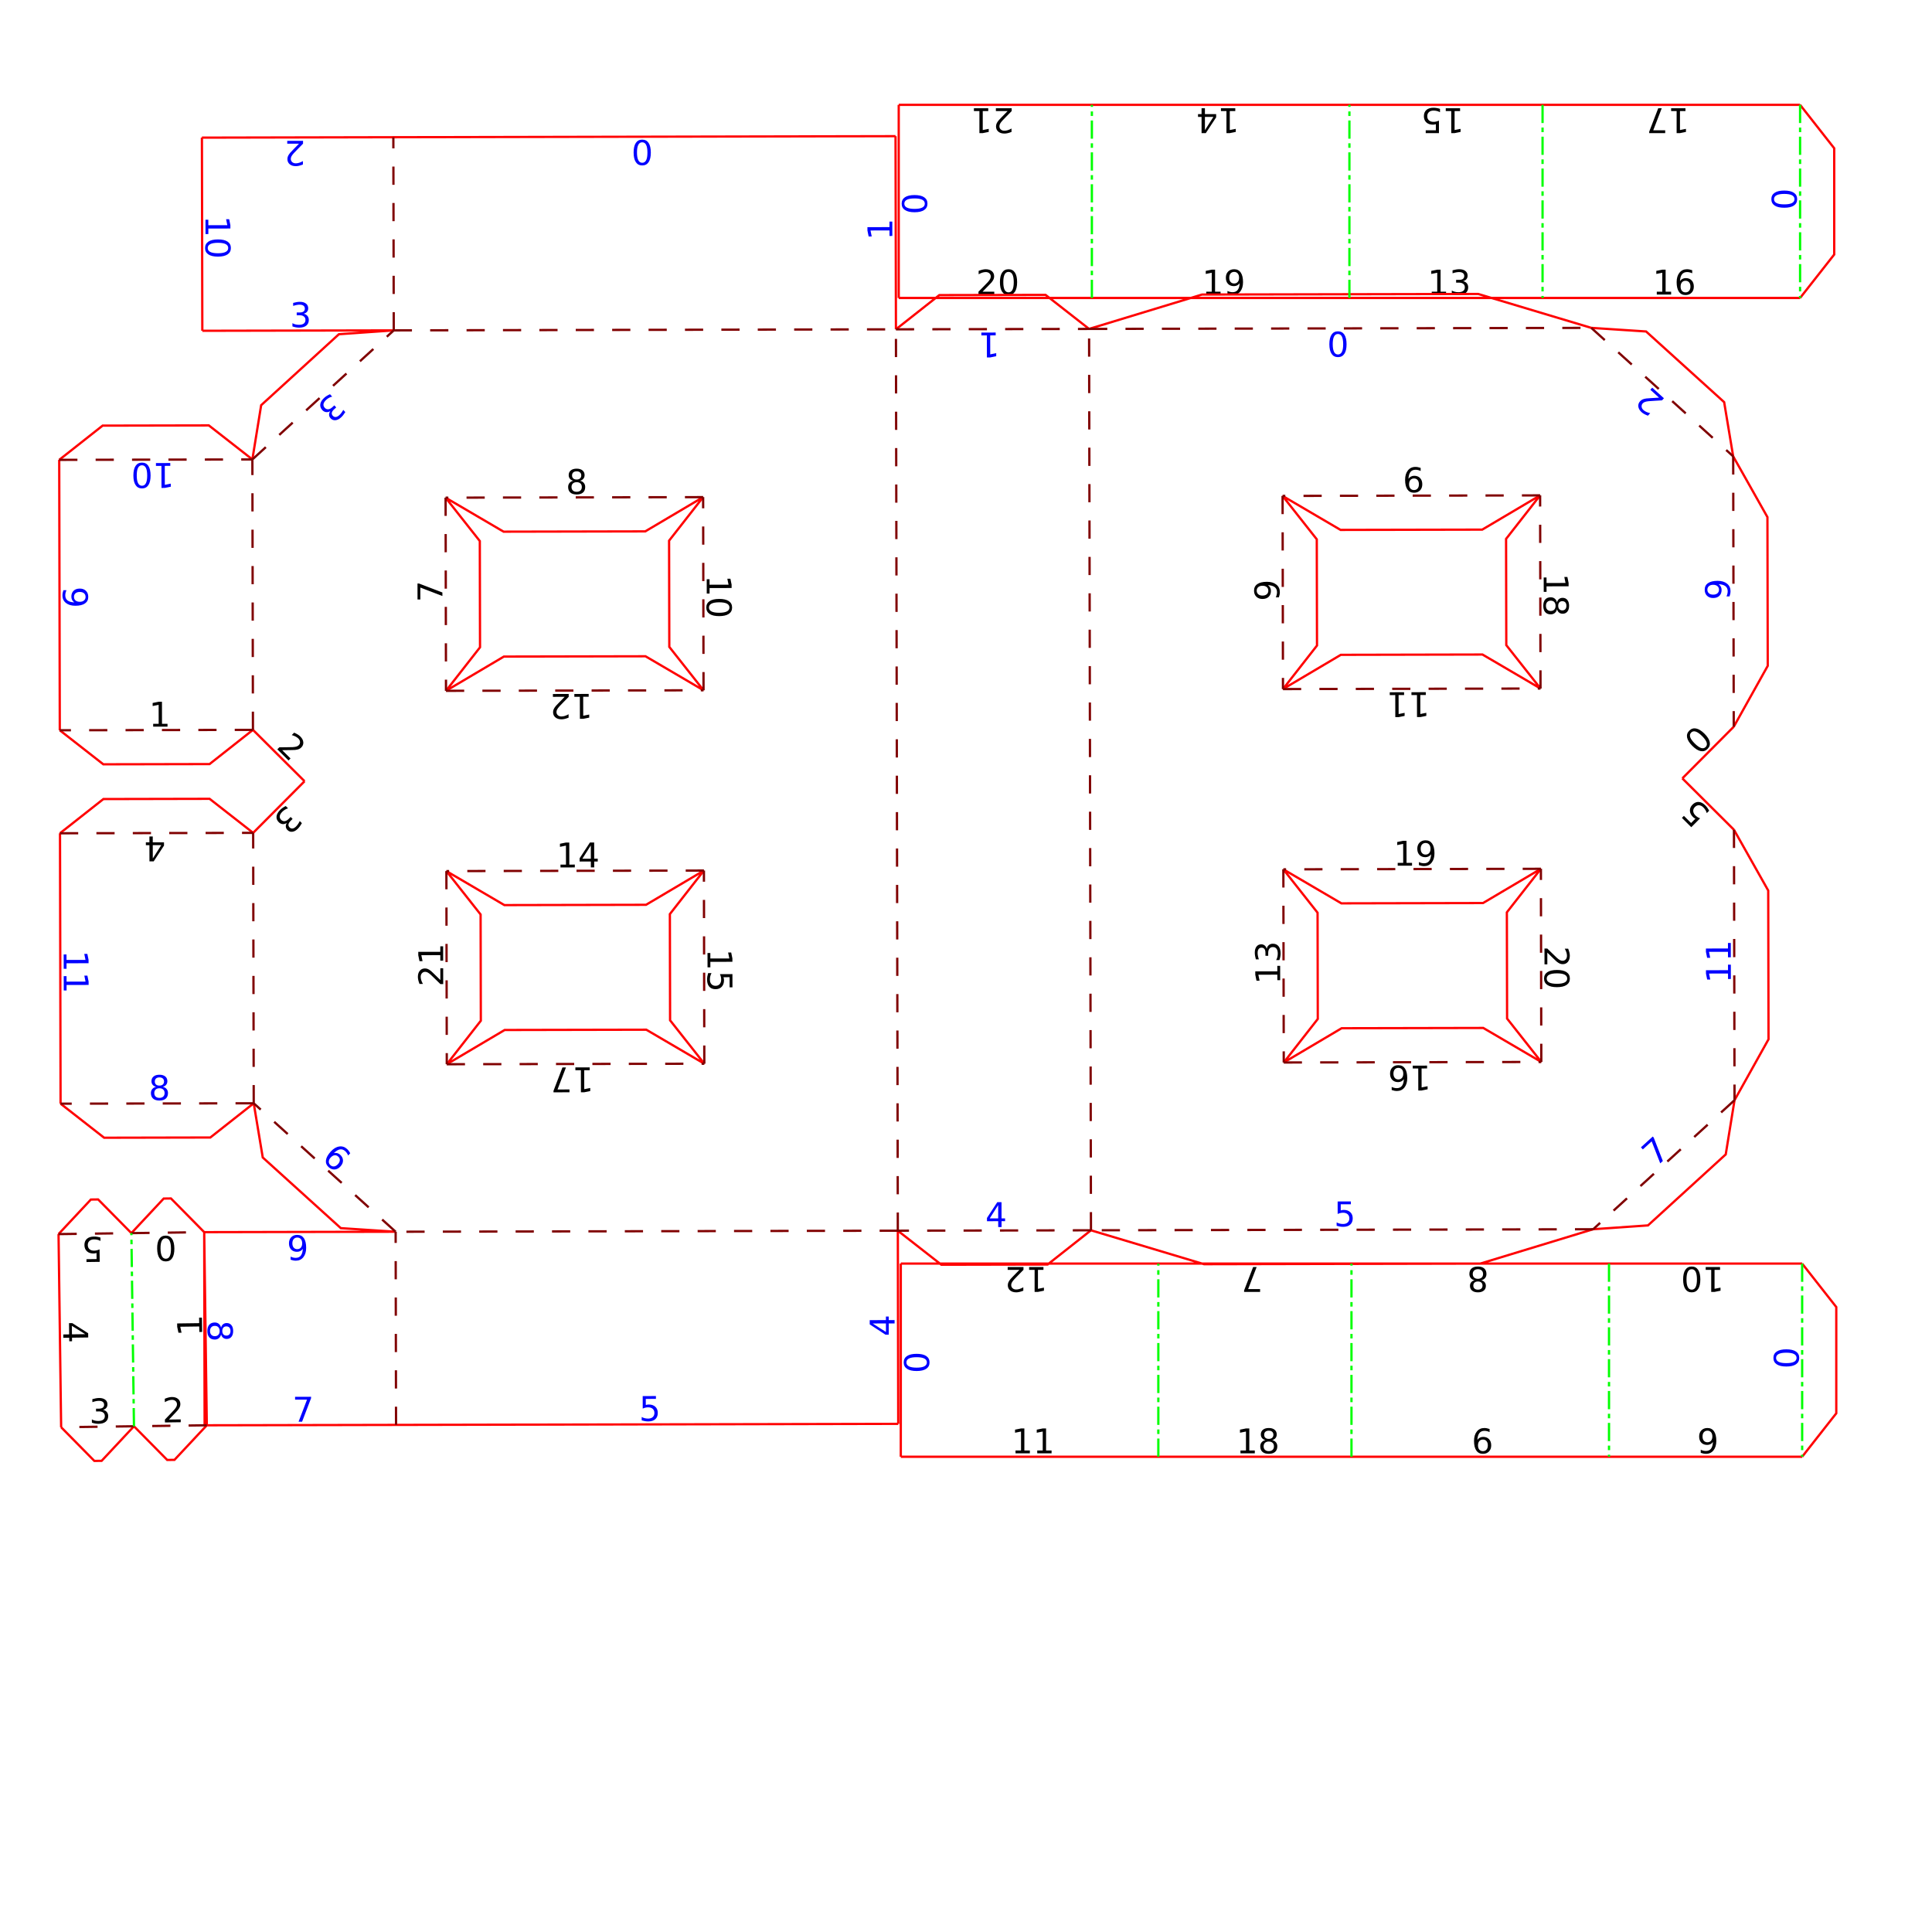 <?xml version="1.0" encoding="UTF-8" standalone="no"?>
<!-- Created with Inkscape (http://www.inkscape.org/) -->

<svg
   version="1.1"
   id="svg25"
   width="1132"
   height="1132"
   viewBox="0 0 1132 1132"
   sodipodi:docname="B.svg"
   inkscape:version="1.2.2 (732a01da63, 2022-12-09, custom)"
   xmlns:inkscape="http://www.inkscape.org/namespaces/inkscape"
   xmlns:sodipodi="http://sodipodi.sourceforge.net/DTD/sodipodi-0.dtd"
   xmlns="http://www.w3.org/2000/svg"
   xmlns:svg="http://www.w3.org/2000/svg">
  <defs
     id="defs29" />
  <sodipodi:namedview
     id="namedview27"
     pagecolor="#ffffff"
     bordercolor="#666666"
     borderopacity="1.0"
     inkscape:showpageshadow="2"
     inkscape:pageopacity="0.0"
     inkscape:pagecheckerboard="0"
     inkscape:deskcolor="#d1d1d1"
     showgrid="false"
     inkscape:zoom="0.65989399"
     inkscape:cx="665.25837"
     inkscape:cy="459.92236"
     inkscape:window-width="1920"
     inkscape:window-height="1009"
     inkscape:window-x="0"
     inkscape:window-y="0"
     inkscape:window-maximized="1"
     inkscape:current-layer="g33">
    <inkscape:page
       x="0"
       y="0"
       id="page31"
       width="1132"
       height="1132" />
  </sodipodi:namedview>
  <g
     id="g33"
     inkscape:groupmode="layer"
     inkscape:label="Page 1"
     transform="matrix(1.333,0,0,1.333,0,2.83e-5)">
    <path
       id="path6642"
       style="font-size:15px;font-family:'DejaVu Sans';-inkscape-font-specification:DejaVuSans;fill:#0000ff"
       d="m 406.497,89.515 q 0,-1.143 -1.128,-1.721 -1.121,-0.571 -3.376,-0.571 -2.249,0 -3.376,0.571 -1.121,0.579 -1.121,1.721 0,1.15 1.121,1.721 1.128,0.579 3.376,0.579 2.256,0 3.376,-0.579 1.128,-0.571 1.128,-1.721 z m 1.172,0 q 0,1.838 -1.458,2.805 -1.45,0.974 -4.219,0.974 -2.761,0 -4.219,-0.974 -1.45,-0.967 -1.45,-2.805 0,-1.838 1.45,-2.812 1.458,-0.967 4.219,-0.967 2.769,0 4.219,0.967 1.458,0.974 1.458,2.812 z m 372.102,-1.978 q 0,1.143 1.128,1.721 1.121,0.571 3.376,0.571 2.249,0 3.376,-0.571 1.121,-0.579 1.121,-1.721 0,-1.15 -1.121,-1.721 -1.128,-0.579 -3.376,-0.579 -2.256,0 -3.376,0.579 -1.128,0.571 -1.128,1.721 z m -1.172,0 q 0,-1.838 1.458,-2.805 1.45,-0.974 4.219,-0.974 2.761,0 4.219,0.974 1.45,0.967 1.45,2.805 0,1.838 -1.45,2.812 -1.458,0.967 -4.219,0.967 -2.769,0 -4.219,-0.967 -1.458,-0.974 -1.458,-2.812 z M 407.405,598.853 q 0,-1.143 -1.128,-1.721 -1.121,-0.571 -3.376,-0.571 -2.249,0 -3.376,0.571 -1.121,0.579 -1.121,1.721 0,1.15 1.121,1.721 1.128,0.579 3.376,0.579 2.256,0 3.376,-0.579 1.128,-0.571 1.128,-1.721 z m 1.172,0 q 0,1.838 -1.458,2.805 -1.45,0.974 -4.219,0.974 -2.761,0 -4.219,-0.974 -1.45,-0.967 -1.45,-2.805 0,-1.838 1.45,-2.812 1.458,-0.967 4.219,-0.967 2.769,0 4.219,0.967 1.458,0.974 1.458,2.812 z m 372.101,-1.978 q 0,1.143 1.128,1.721 1.121,0.571 3.376,0.571 2.249,0 3.376,-0.571 1.121,-0.579 1.121,-1.721 0,-1.15 -1.121,-1.721 -1.128,-0.579 -3.376,-0.579 -2.256,0 -3.376,0.579 -1.128,0.571 -1.128,1.721 z m -1.172,0 q 0,-1.838 1.458,-2.805 1.45,-0.974 4.219,-0.974 2.761,0 4.219,0.974 1.45,0.967 1.45,2.805 0,1.838 -1.45,2.812 -1.458,0.967 -4.219,0.967 -2.769,0 -4.219,-0.967 -1.458,-0.974 -1.458,-2.812 z M 29.252,429.065 l 0.005,2.417 8.342,-0.018 -0.533,-2.628 1.348,-0.003 0.533,2.614 0.003,1.479 -9.69,0.02 0.005,2.417 -1.245,0.003 -0.013,-6.299 z m -0.02,-9.54 0.005,2.417 8.342,-0.018 -0.533,-2.628 1.348,-0.003 0.533,2.614 0.003,1.479 -9.69,0.02 0.005,2.417 -1.245,0.003 -0.013,-6.299 z m 730.307,1.261 -0.005,-2.417 -8.342,0.018 0.533,2.628 -1.348,0.003 -0.533,-2.614 -0.003,-1.479 9.69,-0.02 -0.005,-2.417 1.245,-0.003 0.013,6.299 z m 0.02,9.54 -0.005,-2.417 -8.342,0.018 0.533,2.628 -1.348,0.003 -0.533,-2.614 -0.003,-1.479 9.69,-0.02 -0.005,-2.417 1.245,-0.003 0.013,6.299 z M 62.417,213.512 q 1.143,-0.002 1.719,-1.132 0.569,-1.122 0.564,-3.378 -0.005,-2.249 -0.578,-3.375 -0.581,-1.119 -1.724,-1.117 -1.15,0.002 -1.719,1.124 -0.576,1.129 -0.572,3.378 0.005,2.256 0.586,3.375 0.574,1.127 1.724,1.124 z m 0.003,1.172 q -1.838,0.004 -2.808,-1.452 -0.977,-1.448 -0.983,-4.217 -0.006,-2.761 0.965,-4.221 0.964,-1.452 2.802,-1.456 1.838,-0.004 2.816,1.444 0.97,1.455 0.976,4.217 0.006,2.769 -0.958,4.221 -0.971,1.46 -2.809,1.463 z m 12.427,-9.914 -2.417,0.005 0.017,8.342 2.628,-0.533 0.003,1.348 -2.614,0.533 -1.479,0.003 -0.02,-9.69 -2.417,0.005 -0.003,-1.245 6.299,-0.013 z m 25.466,-95.761 q -0.002,-1.143 -1.132,-1.719 -1.122,-0.569 -3.378,-0.564 -2.249,0.005 -3.375,0.578 -1.119,0.581 -1.117,1.724 0.002,1.15 1.124,1.719 1.129,0.576 3.378,0.572 2.256,-0.005 3.375,-0.586 1.127,-0.574 1.124,-1.724 z m 1.172,-0.002 q 0.004,1.838 -1.452,2.808 -1.448,0.977 -4.217,0.983 -2.761,0.006 -4.221,-0.965 -1.452,-0.964 -1.456,-2.802 -0.004,-1.838 1.444,-2.816 1.455,-0.97 4.217,-0.976 2.769,-0.006 4.221,0.958 1.46,0.971 1.463,2.809 z m -9.914,-12.427 0.005,2.417 8.342,-0.017 -0.533,-2.628 1.348,-0.003 0.533,2.614 0.003,1.479 -9.69,0.02 0.005,2.417 -1.245,0.003 -0.013,-6.299 z m -63.691,162.85 1.348,-0.003 q -0.263,0.557 -0.4,1.129 -0.138,0.572 -0.137,1.121 0.003,1.465 0.986,2.232 0.99,0.774 2.997,0.88 -0.631,-0.423 -0.969,-1.075 -0.338,-0.651 -0.34,-1.442 -0.003,-1.641 0.983,-2.602 0.994,-0.954 2.715,-0.958 1.685,-0.004 2.705,0.99 1.02,0.994 1.024,2.649 0.004,1.897 -1.451,2.896 -1.448,1.006 -4.217,1.012 -2.585,0.005 -4.133,-1.222 -1.541,-1.22 -1.545,-3.293 -0.001,-0.557 0.107,-1.128 0.109,-0.572 0.327,-1.187 z m 4.642,2.935 q 0.002,0.996 0.684,1.573 0.682,0.585 1.869,0.582 1.179,-0.002 1.859,-0.59 0.687,-0.58 0.685,-1.576 -0.002,-0.996 -0.692,-1.581 -0.682,-0.577 -1.862,-0.575 -1.187,0.002 -1.866,0.583 -0.68,0.587 -0.678,1.583 z m 727.7,-0.223 -1.348,0.003 q 0.263,-0.557 0.4,-1.129 0.138,-0.572 0.137,-1.121 -0.003,-1.465 -0.986,-2.232 -0.99,-0.774 -2.997,-0.88 0.631,0.423 0.969,1.075 0.338,0.651 0.34,1.442 0.003,1.641 -0.983,2.602 -0.994,0.954 -2.715,0.958 -1.685,0.004 -2.705,-0.99 -1.02,-0.994 -1.024,-2.649 -0.004,-1.897 1.451,-2.896 1.448,-1.006 4.217,-1.012 2.585,-0.005 4.133,1.222 1.541,1.22 1.545,3.293 10e-4,0.557 -0.107,1.128 -0.109,0.572 -0.327,1.187 z m -4.642,-2.935 q -0.002,-0.996 -0.684,-1.573 -0.682,-0.585 -1.869,-0.582 -1.179,0.002 -1.859,0.59 -0.687,0.58 -0.685,1.576 0.002,0.996 0.692,1.581 0.682,0.577 1.862,0.575 1.187,-0.002 1.866,-0.583 0.68,-0.587 0.678,-1.583 z M 96.545,585.046 q -0.002,-1.055 -0.567,-1.661 -0.565,-0.599 -1.554,-0.597 -0.989,0.002 -1.551,0.604 -0.563,0.609 -0.56,1.664 0.002,1.055 0.567,1.661 0.573,0.607 1.554,0.605 0.989,-0.002 1.551,-0.611 0.563,-0.602 0.56,-1.664 z m 0.627,-1.481 q 0.232,-0.953 0.883,-1.489 0.651,-0.529 1.588,-0.531 1.311,-0.003 2.075,0.926 0.764,0.936 0.767,2.562 0.003,1.633 -0.756,2.565 -0.76,0.932 -2.071,0.935 -0.937,0.002 -1.59,-0.531 -0.653,-0.526 -0.889,-1.47 -0.247,1.07 -0.971,1.665 -0.724,0.602 -1.771,0.604 -1.589,0.003 -2.441,-0.969 -0.852,-0.965 -0.855,-2.774 -0.004,-1.809 0.844,-2.785 0.848,-0.969 2.437,-0.972 1.047,-0.002 1.774,0.597 0.726,0.599 0.978,1.668 z m 2.335,-0.547 q -0.85,0.002 -1.325,0.53 -0.475,0.536 -0.473,1.495 0.002,0.952 0.479,1.486 0.477,0.541 1.327,0.539 0.85,-0.002 1.325,-0.545 0.475,-0.536 0.473,-1.488 -0.002,-0.959 -0.479,-1.493 -0.477,-0.526 -1.327,-0.525 z M 70.079,478.342 q -1.055,0.002 -1.661,0.567 -0.599,0.565 -0.597,1.554 0.002,0.989 0.604,1.551 0.609,0.563 1.664,0.56 1.055,-0.002 1.661,-0.567 0.607,-0.573 0.605,-1.554 -0.002,-0.989 -0.611,-1.551 -0.602,-0.563 -1.664,-0.56 z m -1.481,-0.627 q -0.953,-0.232 -1.489,-0.883 -0.529,-0.651 -0.531,-1.588 -0.003,-1.311 0.926,-2.075 0.936,-0.764 2.562,-0.767 1.633,-0.003 2.565,0.756 0.932,0.76 0.935,2.071 0.002,0.938 -0.531,1.59 -0.526,0.653 -1.47,0.889 1.07,0.247 1.665,0.971 0.602,0.724 0.604,1.771 0.003,1.589 -0.969,2.441 -0.965,0.852 -2.774,0.855 -1.809,0.004 -2.785,-0.844 -0.969,-0.848 -0.972,-2.437 -0.002,-1.047 0.597,-1.774 0.599,-0.726 1.668,-0.978 z m -0.547,-2.335 q 0.002,0.85 0.53,1.325 0.536,0.475 1.495,0.473 0.952,-0.002 1.486,-0.479 0.541,-0.477 0.539,-1.327 -0.002,-0.85 -0.545,-1.325 -0.536,-0.475 -1.488,-0.473 -0.959,0.002 -1.493,0.479 -0.526,0.477 -0.525,1.327 z m 61.647,138.593 7.031,-0.015 0.001,0.63 -3.948,10.313 -1.545,0.003 3.715,-9.698 -5.251,0.011 z m 591.575,-109.668 5.193,-4.741 0.425,0.465 4.016,10.287 -1.141,1.042 -3.775,-9.675 -3.878,3.541 z m -590.603,44.759 q 0.996,-0.002 1.581,-0.684 0.577,-0.682 0.575,-1.869 -0.002,-1.179 -0.583,-1.866 -0.587,-0.68 -1.583,-0.678 -0.996,0.002 -1.573,0.684 -0.584,0.69 -0.582,1.869 0.002,1.187 0.59,1.866 0.58,0.68 1.576,0.678 z m -2.927,4.642 -0.003,-1.348 q 0.557,0.263 1.129,0.4 0.564,0.138 1.121,0.137 1.465,-0.003 2.239,-0.993 0.767,-0.99 0.873,-2.99 -0.431,0.638 -1.082,0.976 -0.651,0.346 -1.435,0.347 -1.648,0.003 -2.602,-0.998 -0.962,-0.994 -0.965,-2.715 -0.004,-1.685 0.99,-2.705 0.994,-1.02 2.649,-1.024 1.897,-0.004 2.903,1.444 1.006,1.455 1.012,4.217 0.005,2.593 -1.222,4.133 -1.227,1.548 -3.3,1.552 -0.557,10e-4 -1.121,-0.108 -0.572,-0.109 -1.187,-0.327 z m 20.913,-45.337 q -0.738,-0.668 -1.63,-0.557 -0.886,0.117 -1.682,0.996 -0.791,0.874 -0.824,1.773 -0.023,0.898 0.716,1.567 0.738,0.669 1.625,0.552 0.896,-0.117 1.688,-0.991 0.796,-0.88 0.819,-1.778 0.028,-0.893 -0.71,-1.562 z m 5.289,-1.466 -0.904,0.999 q -0.236,-0.569 -0.566,-1.056 -0.325,-0.482 -0.737,-0.855 -1.086,-0.983 -2.325,-0.771 -1.234,0.217 -2.657,1.625 0.748,-0.182 1.457,0.005 0.714,0.182 1.295,0.708 1.222,1.106 1.254,2.489 0.043,1.382 -1.112,2.658 -1.131,1.249 -2.552,1.335 -1.422,0.086 -2.649,-1.025 -1.406,-1.273 -1.177,-3.022 0.234,-1.754 2.087,-3.801 1.74,-1.922 3.685,-2.237 1.949,-0.32 3.486,1.071 0.413,0.374 0.757,0.834 0.35,0.465 0.658,1.041 z m 128.556,106.749 5.808,-0.012 0.003,1.245 -4.453,0.009 0.006,2.681 q 0.322,-0.111 0.644,-0.162 0.322,-0.059 0.644,-0.06 1.831,-0.004 2.902,0.997 1.071,1.001 1.075,2.715 0.004,1.765 -1.093,2.749 -1.097,0.976 -3.096,0.981 -0.688,0.001 -1.407,-0.114 -0.711,-0.116 -1.473,-0.348 l -0.003,-1.487 q 0.66,0.358 1.363,0.532 0.703,0.174 1.487,0.173 1.267,-0.003 2.005,-0.671 0.738,-0.668 0.736,-1.811 -0.002,-1.143 -0.744,-1.808 -0.741,-0.665 -2.008,-0.662 -0.593,10e-4 -1.186,0.134 -0.586,0.133 -1.2,0.413 z m 305.46,-85.54 5.808,-0.012 0.003,1.245 -4.453,0.009 0.006,2.681 q 0.322,-0.111 0.644,-0.162 0.322,-0.059 0.644,-0.06 1.831,-0.004 2.902,0.997 1.071,1.001 1.075,2.715 0.004,1.765 -1.093,2.749 -1.097,0.976 -3.096,0.981 -0.688,0.001 -1.407,-0.114 -0.711,-0.116 -1.473,-0.348 l -0.003,-1.487 q 0.66,0.358 1.363,0.532 0.704,0.174 1.487,0.173 1.267,-0.003 2.005,-0.671 0.738,-0.668 0.736,-1.811 -0.002,-1.143 -0.744,-1.808 -0.741,-0.665 -2.008,-0.662 -0.593,10e-4 -1.186,0.134 -0.586,0.133 -1.2,0.413 z m -204.385,53.628 5.845,3.723 -0.008,-3.735 z m -1.288,0.391 -0.004,-1.86 7.126,-0.015 -0.003,-1.56 1.23,-0.003 0.003,1.56 2.578,-0.005 0.003,1.472 -2.578,0.005 0.01,4.937 -1.428,0.003 z m 56.46,-52.418 -3.723,5.845 3.735,-0.008 z m -0.391,-1.288 1.86,-0.004 0.015,7.126 1.56,-0.003 0.003,1.23 -1.56,0.003 0.005,2.578 -1.472,0.003 -0.005,-2.578 -4.937,0.01 -0.003,-1.428 z M 133.472,137.903 q 1.062,0.225 1.657,0.941 0.602,0.717 0.604,1.771 0.003,1.619 -1.108,2.507 -1.111,0.889 -3.162,0.893 -0.688,0.001 -1.421,-0.136 -0.725,-0.13 -1.502,-0.4 l -0.003,-1.428 q 0.616,0.358 1.349,0.539 0.733,0.182 1.531,0.18 1.392,-0.003 2.116,-0.554 0.731,-0.551 0.729,-1.598 -0.002,-0.967 -0.684,-1.507 -0.675,-0.548 -1.883,-0.545 l -1.274,0.003 -0.003,-1.216 1.333,-0.003 q 1.091,-0.002 1.669,-0.436 0.578,-0.441 0.576,-1.261 -0.002,-0.842 -0.603,-1.288 -0.594,-0.453 -1.707,-0.451 -0.608,0.001 -1.303,0.135 -0.696,0.133 -1.53,0.413 l -0.003,-1.318 q 0.842,-0.236 1.574,-0.355 0.739,-0.119 1.391,-0.12 1.685,-0.004 2.668,0.763 0.983,0.76 0.986,2.063 0.002,0.908 -0.517,1.539 -0.519,0.624 -1.478,0.867 z m 11.681,42.818 q -0.937,0.548 -1.859,0.418 -0.927,-0.125 -1.639,-0.904 -1.091,-1.195 -0.867,-2.6 0.225,-1.405 1.739,-2.788 0.508,-0.464 1.143,-0.855 0.624,-0.392 1.38,-0.715 l 0.963,1.055 q -0.696,0.15 -1.361,0.508 -0.664,0.359 -1.254,0.897 -1.028,0.938 -1.193,1.833 -0.171,0.9 0.536,1.673 0.652,0.714 1.52,0.655 0.868,-0.049 1.76,-0.863 l 0.941,-0.859 0.82,0.898 -0.984,0.899 q -0.806,0.736 -0.942,1.445 -0.131,0.715 0.422,1.32 0.568,0.622 1.313,0.547 0.744,-0.065 1.566,-0.815 0.449,-0.41 0.874,-0.976 0.425,-0.567 0.854,-1.335 l 0.889,0.974 q -0.464,0.741 -0.926,1.321 -0.467,0.585 -0.949,1.025 -1.244,1.136 -2.487,1.23 -1.238,0.099 -2.117,-0.864 -0.612,-0.671 -0.653,-1.487 -0.036,-0.81 0.51,-1.636 z m -13.731,-117.571 -5.164,0.011 -0.003,-1.245 6.943,-0.015 0.003,1.245 q -0.84,0.873 -2.288,2.341 -1.454,1.475 -1.827,1.901 -0.709,0.8 -0.986,1.35 -0.284,0.557 -0.283,1.092 0.002,0.872 0.618,1.42 0.609,0.548 1.591,0.546 0.696,-0.002 1.472,-0.245 0.769,-0.243 1.646,-0.736 l 0.003,1.494 q -0.893,0.361 -1.669,0.545 -0.776,0.185 -1.421,0.186 -1.699,0.004 -2.712,-0.844 -1.013,-0.847 -1.015,-2.268 -10e-4,-0.674 0.254,-1.282 0.248,-0.601 0.913,-1.423 0.183,-0.213 1.162,-1.233 0.979,-1.013 2.763,-2.84 z m 597.81,111.632 -3.828,-3.465 0.836,-0.923 5.147,4.66 -0.836,0.923 q -1.209,0.081 -3.268,0.193 -2.069,0.113 -2.631,0.177 -1.062,0.115 -1.637,0.335 -0.585,0.221 -0.944,0.617 -0.585,0.646 -0.498,1.466 0.082,0.815 0.81,1.474 0.516,0.467 1.254,0.809 0.732,0.337 1.713,0.563 l -1.003,1.108 q -0.903,-0.334 -1.602,-0.719 -0.698,-0.385 -1.176,-0.818 -1.26,-1.14 -1.439,-2.449 -0.179,-1.308 0.775,-2.362 0.452,-0.5 1.05,-0.778 0.588,-0.278 1.632,-0.439 0.278,-0.035 1.689,-0.131 1.406,-0.091 3.955,-0.243 z m -338.255,-71.074 -0.005,-2.417 -8.342,0.018 0.533,2.628 -1.348,0.003 -0.533,-2.614 -0.003,-1.479 9.69,-0.02 -0.005,-2.417 1.245,-0.003 0.013,6.299 z m 46.681,43.701 -2.417,0.005 0.018,8.342 2.628,-0.533 0.003,1.348 -2.614,0.533 -1.479,0.003 -0.02,-9.69 -2.417,0.005 -0.003,-1.245 6.299,-0.013 z M 282.297,71.55 q 1.143,-0.002 1.719,-1.132 0.569,-1.122 0.564,-3.378 -0.005,-2.249 -0.578,-3.375 -0.581,-1.119 -1.724,-1.117 -1.15,0.002 -1.719,1.124 -0.576,1.129 -0.572,3.378 0.005,2.256 0.586,3.375 0.574,1.127 1.724,1.124 z m 0.002,1.172 q -1.838,0.004 -2.808,-1.452 -0.977,-1.448 -0.983,-4.217 -0.006,-2.761 0.965,-4.221 0.964,-1.452 2.802,-1.456 1.838,-0.004 2.816,1.444 0.97,1.455 0.976,4.217 0.006,2.769 -0.958,4.221 -0.971,1.46 -2.809,1.463 z M 588.112,155.808 q 1.143,-0.002 1.719,-1.132 0.569,-1.122 0.564,-3.378 -0.005,-2.249 -0.578,-3.375 -0.581,-1.119 -1.724,-1.117 -1.15,0.002 -1.719,1.124 -0.576,1.129 -0.572,3.378 0.005,2.256 0.586,3.375 0.574,1.127 1.724,1.124 z m 0.002,1.172 q -1.838,0.004 -2.808,-1.452 -0.977,-1.448 -0.983,-4.217 -0.006,-2.761 0.965,-4.221 0.964,-1.452 2.802,-1.456 1.838,-0.004 2.816,1.444 0.97,1.456 0.976,4.217 0.006,2.769 -0.958,4.221 -0.971,1.46 -2.809,1.463 z" />
    <path
       id="path6481"
       style="font-size:15px;font-family:'DejaVu Sans';-inkscape-font-specification:DejaVuSans"
       d="m 43.825,554.644 -5.808,0.078 -0.017,-1.245 4.453,-0.06 -0.036,-2.68 q -0.321,0.114 -0.642,0.17 -0.321,0.063 -0.644,0.067 -1.831,0.025 -2.914,-0.964 -1.083,-0.989 -1.106,-2.703 -0.024,-1.765 1.062,-2.761 1.085,-0.989 3.085,-1.016 0.688,-0.009 1.408,0.098 0.712,0.108 1.477,0.332 l 0.02,1.487 q -0.664,-0.35 -1.369,-0.516 -0.705,-0.166 -1.489,-0.156 -1.267,0.017 -1.998,0.693 -0.731,0.676 -0.715,1.819 0.015,1.142 0.764,1.799 0.749,0.657 2.016,0.64 0.593,-0.008 1.185,-0.148 0.584,-0.14 1.196,-0.426 z m -6.357,31.787 -5.887,-3.657 0.05,3.735 z m 1.284,-0.405 0.025,1.86 -7.126,0.096 0.021,1.56 -1.23,0.017 -0.021,-1.56 -2.578,0.035 -0.02,-1.472 2.578,-0.035 -0.066,-4.936 1.428,-0.019 z m 6.514,33.675 q 1.065,0.213 1.668,0.923 0.61,0.71 0.624,1.764 0.022,1.619 -1.08,2.52 -1.101,0.901 -3.152,0.929 -0.688,0.009 -1.423,-0.12 -0.727,-0.122 -1.507,-0.383 l -0.019,-1.428 q 0.62,0.351 1.355,0.524 0.735,0.173 1.533,0.163 1.391,-0.019 2.109,-0.578 0.725,-0.559 0.711,-1.606 -0.013,-0.967 -0.701,-1.5 -0.681,-0.54 -1.89,-0.524 l -1.274,0.017 -0.016,-1.216 1.333,-0.018 q 1.091,-0.015 1.664,-0.454 0.573,-0.447 0.562,-1.267 -0.011,-0.842 -0.618,-1.281 -0.599,-0.446 -1.712,-0.431 -0.608,0.008 -1.302,0.149 -0.694,0.141 -1.525,0.431 l -0.018,-1.318 q 0.839,-0.246 1.57,-0.373 0.738,-0.127 1.39,-0.136 1.684,-0.023 2.676,0.733 0.992,0.748 1.009,2.052 0.012,0.908 -0.499,1.545 -0.512,0.629 -1.468,0.884 z m 28.998,4.262 5.163,-0.069 0.017,1.245 -6.943,0.093 -0.017,-1.245 q 0.831,-0.883 2.261,-2.367 1.438,-1.492 1.805,-1.921 0.7,-0.808 0.971,-1.361 0.278,-0.56 0.271,-1.095 -0.012,-0.872 -0.634,-1.413 -0.615,-0.541 -1.597,-0.528 -0.696,0.009 -1.469,0.261 -0.766,0.252 -1.638,0.754 l -0.02,-1.494 q 0.889,-0.371 1.663,-0.564 0.774,-0.194 1.418,-0.202 1.699,-0.023 2.721,0.813 1.022,0.836 1.041,2.257 0.009,0.674 -0.239,1.285 -0.241,0.604 -0.896,1.433 -0.18,0.215 -1.148,1.246 -0.968,1.024 -2.73,2.871 z m 13.341,-38.492 -0.032,-2.417 -8.342,0.112 0.563,2.622 -1.348,0.018 -0.562,-2.607 -0.02,-1.479 9.689,-0.13 -0.032,-2.417 1.245,-0.017 0.084,6.298 z M 72.919,553.282 q 1.142,-0.015 1.706,-1.151 0.556,-1.128 0.526,-3.384 -0.03,-2.248 -0.616,-3.369 -0.594,-1.113 -1.736,-1.097 -1.15,0.015 -1.706,1.144 -0.563,1.136 -0.533,3.384 0.03,2.256 0.624,3.368 0.586,1.12 1.736,1.105 z m 0.016,1.172 q -1.838,0.025 -2.824,-1.42 -0.993,-1.437 -1.031,-4.205 -0.037,-2.761 0.917,-4.231 0.947,-1.463 2.785,-1.488 1.838,-0.025 2.832,1.412 0.986,1.444 1.023,4.205 0.037,2.768 -0.91,4.231 -0.954,1.47 -2.793,1.495 z M 434.386,48.82 h -2.417 v 8.342 l 2.629,-0.527 v 1.348 l -2.615,0.527 h -1.479 v -9.69 h -2.417 v -1.245 h 6.299 z m 8.522,0 h -5.164 v -1.245 h 6.943 v 1.245 q -0.842,0.872 -2.292,2.336 -1.458,1.472 -1.831,1.897 -0.71,0.798 -0.989,1.348 -0.286,0.557 -0.286,1.091 0,0.872 0.615,1.421 0.608,0.549 1.589,0.549 0.696,0 1.472,-0.242 0.769,-0.242 1.648,-0.732 v 1.494 q -0.894,0.359 -1.67,0.542 -0.776,0.183 -1.421,0.183 -1.699,0 -2.71,-0.85 -1.011,-0.85 -1.011,-2.271 0,-0.674 0.256,-1.282 0.249,-0.601 0.916,-1.421 0.183,-0.212 1.165,-1.23 0.981,-1.011 2.769,-2.834 z m 0.39,70.692 q -1.143,0 -1.721,1.128 -0.571,1.121 -0.571,3.376 0,2.249 0.571,3.376 0.579,1.121 1.721,1.121 1.15,0 1.721,-1.121 0.579,-1.128 0.579,-3.376 0,-2.256 -0.579,-3.376 -0.571,-1.128 -1.721,-1.128 z m 0,-1.172 q 1.838,0 2.805,1.458 0.974,1.45 0.974,4.219 0,2.761 -0.974,4.219 -0.967,1.45 -2.805,1.45 -1.838,0 -2.812,-1.45 -0.967,-1.458 -0.967,-4.219 0,-2.769 0.967,-4.219 0.974,-1.458 2.812,-1.458 z m -11.43,9.888 h 5.164 v 1.245 h -6.943 v -1.245 q 0.842,-0.872 2.292,-2.336 1.458,-1.472 1.831,-1.897 0.71,-0.798 0.989,-1.348 0.286,-0.557 0.286,-1.091 0,-0.872 -0.615,-1.421 -0.608,-0.549 -1.589,-0.549 -0.696,0 -1.472,0.242 -0.769,0.242 -1.648,0.732 v -1.494 q 0.894,-0.359 1.67,-0.542 0.776,-0.183 1.421,-0.183 1.699,0 2.71,0.85 1.011,0.85 1.011,2.271 0,0.674 -0.256,1.282 -0.249,0.601 -0.916,1.421 -0.183,0.212 -1.165,1.23 -0.981,1.011 -2.769,2.834 z m 107.661,1.018 v -1.348 q 0.557,0.264 1.128,0.403 0.571,0.139 1.121,0.139 1.465,0 2.234,-0.981 0.776,-0.989 0.886,-2.996 -0.425,0.63 -1.077,0.967 -0.652,0.337 -1.443,0.337 -1.641,0 -2.6,-0.989 -0.952,-0.996 -0.952,-2.717 0,-1.685 0.996,-2.703 0.996,-1.018 2.651,-1.018 1.897,0 2.893,1.458 1.003,1.45 1.003,4.219 0,2.585 -1.23,4.131 -1.223,1.538 -3.296,1.538 -0.557,0 -1.128,-0.11 -0.571,-0.11 -1.187,-0.33 z m 2.944,-4.636 q 0.996,0 1.575,-0.681 0.586,-0.681 0.586,-1.868 0,-1.179 -0.586,-1.86 -0.579,-0.688 -1.575,-0.688 -0.996,0 -1.582,0.688 -0.579,0.681 -0.579,1.86 0,1.187 0.579,1.868 0.586,0.681 1.582,0.681 z m -12.272,3.618 h 2.417 v -8.342 l -2.629,0.527 v -1.348 l 2.615,-0.527 h 1.48 v 9.69 h 2.417 v 1.245 h -6.299 z M 731.937,58.51 h -7.031 V 57.88 l 3.97,-10.305 h 1.545 l -3.735,9.69 h 5.251 z m 8.91,-9.69 h -2.417 v 8.342 l 2.629,-0.527 v 1.348 l -2.615,0.527 h -1.479 v -9.69 h -2.417 v -1.245 h 6.299 z m 0.027,74.596 q -0.996,0 -1.582,0.681 -0.579,0.681 -0.579,1.868 0,1.179 0.579,1.868 0.586,0.681 1.582,0.681 0.996,0 1.575,-0.681 0.586,-0.688 0.586,-1.868 0,-1.187 -0.586,-1.868 -0.579,-0.681 -1.575,-0.681 z m 2.937,-4.636 v 1.348 q -0.557,-0.264 -1.128,-0.403 -0.564,-0.139 -1.121,-0.139 -1.465,0 -2.241,0.989 -0.769,0.989 -0.879,2.988 0.432,-0.637 1.084,-0.974 0.652,-0.344 1.436,-0.344 1.648,0 2.6,1.003 0.959,0.996 0.959,2.717 0,1.685 -0.996,2.703 -0.996,1.018 -2.651,1.018 -1.897,0 -2.9,-1.45 -1.003,-1.458 -1.003,-4.219 0,-2.593 1.23,-4.131 1.23,-1.545 3.303,-1.545 0.557,0 1.121,0.11 0.571,0.11 1.187,0.33 z m -15.568,9.448 h 2.417 v -8.342 l -2.629,0.527 v -1.348 l 2.615,-0.527 h 1.479 v 9.69 h 2.417 v 1.245 h -6.299 z M 632.487,58.51 h -5.808 v -1.245 h 4.453 v -2.681 q -0.322,0.11 -0.645,0.161 -0.322,0.059 -0.645,0.059 -1.831,0 -2.9,-1.003 -1.069,-1.003 -1.069,-2.717 0,-1.765 1.099,-2.747 1.099,-0.974 3.098,-0.974 0.688,0 1.406,0.117 0.71,0.117 1.472,0.352 v 1.487 q -0.659,-0.359 -1.362,-0.535 -0.703,-0.176 -1.487,-0.176 -1.267,0 -2.007,0.667 -0.74,0.667 -0.74,1.809 0,1.143 0.74,1.809 0.74,0.667 2.007,0.667 0.593,0 1.187,-0.132 0.586,-0.132 1.201,-0.41 z m 9.298,-9.69 h -2.417 v 8.342 l 2.629,-0.527 v 1.348 l -2.615,0.527 h -1.479 v -9.69 h -2.417 v -1.245 h 6.299 z m -112.161,8.401 3.735,-5.837 h -3.735 z m 0.388,1.289 h -1.86 v -7.126 h -1.56 v -1.23 h 1.56 v -2.578 h 1.472 v 2.578 h 4.937 v 1.428 z m 12.96,-9.69 h -2.417 v 8.342 l 2.629,-0.527 v 1.348 l -2.615,0.527 h -1.479 v -9.69 h -2.417 v -1.245 h 6.299 z M 643.088,123.577 q 1.062,0.227 1.655,0.945 0.601,0.718 0.601,1.772 0,1.619 -1.113,2.505 -1.113,0.886 -3.164,0.886 -0.688,0 -1.421,-0.139 -0.725,-0.132 -1.501,-0.403 v -1.428 q 0.615,0.359 1.348,0.542 0.732,0.183 1.531,0.183 1.392,0 2.117,-0.549 0.732,-0.549 0.732,-1.597 0,-0.967 -0.681,-1.509 -0.674,-0.549 -1.882,-0.549 H 640.034 v -1.216 h 1.333 q 1.091,0 1.67,-0.432 0.579,-0.439 0.579,-1.26 0,-0.842 -0.601,-1.289 -0.593,-0.454 -1.707,-0.454 -0.608,0 -1.304,0.132 -0.696,0.132 -1.531,0.41 v -1.318 q 0.842,-0.234 1.575,-0.352 0.74,-0.117 1.392,-0.117 1.685,0 2.666,0.769 0.981,0.762 0.981,2.065 0,0.908 -0.52,1.538 -0.52,0.623 -1.479,0.864 z m -13.766,4.651 h 2.417 v -8.342 l -2.629,0.527 v -1.348 l 2.615,-0.527 h 1.479 v 9.69 h 2.417 v 1.245 h -6.299 z m -71.629,505.395 q -1.055,0 -1.663,0.564 -0.601,0.564 -0.601,1.553 0,0.989 0.601,1.553 0.608,0.564 1.663,0.564 1.055,0 1.663,-0.564 0.608,-0.571 0.608,-1.553 0,-0.989 -0.608,-1.553 -0.601,-0.564 -1.663,-0.564 z m -1.479,-0.63 q -0.952,-0.234 -1.487,-0.886 -0.527,-0.652 -0.527,-1.589 0,-1.311 0.93,-2.073 0.938,-0.762 2.563,-0.762 1.633,0 2.563,0.762 0.93,0.762 0.93,2.073 0,0.938 -0.535,1.589 -0.527,0.652 -1.472,0.886 1.069,0.249 1.663,0.974 0.601,0.725 0.601,1.772 0,1.589 -0.974,2.439 -0.967,0.85 -2.776,0.85 -1.809,0 -2.783,-0.85 -0.967,-0.85 -0.967,-2.439 0,-1.047 0.601,-1.772 0.601,-0.725 1.67,-0.974 z m -0.542,-2.336 q 0,0.85 0.527,1.326 0.535,0.476 1.494,0.476 0.952,0 1.487,-0.476 0.542,-0.476 0.542,-1.326 0,-0.85 -0.542,-1.326 -0.535,-0.476 -1.487,-0.476 -0.959,0 -1.494,0.476 -0.527,0.476 -0.527,1.326 z m -10.426,6.914 h 2.417 v -8.342 l -2.629,0.527 v -1.348 l 2.615,-0.527 h 1.48 v 9.69 h 2.417 v 1.245 h -6.299 z M 448.092,558.162 h -5.164 v -1.245 h 6.943 v 1.245 q -0.842,0.872 -2.292,2.336 -1.458,1.472 -1.831,1.897 -0.71,0.798 -0.989,1.348 -0.286,0.557 -0.286,1.091 0,0.872 0.615,1.421 0.608,0.549 1.589,0.549 0.696,0 1.472,-0.242 0.769,-0.242 1.648,-0.732 v 1.494 q -0.894,0.359 -1.67,0.542 -0.776,0.183 -1.421,0.183 -1.699,0 -2.71,-0.85 -1.011,-0.85 -1.011,-2.271 0,-0.674 0.256,-1.282 0.249,-0.601 0.916,-1.421 0.183,-0.212 1.165,-1.23 0.981,-1.011 2.769,-2.834 z m 10.558,0 h -2.417 v 8.342 l 2.629,-0.527 v 1.348 l -2.615,0.527 h -1.479 v -9.69 h -2.417 v -1.245 h 6.299 z m -2.735,79.408 h 2.417 v -8.342 l -2.629,0.527 v -1.348 l 2.615,-0.527 h 1.479 v 9.69 h 2.417 v 1.245 h -6.299 z m -9.54,0 h 2.417 v -8.342 l -2.629,0.527 v -1.348 l 2.615,-0.527 h 1.479 v 9.69 h 2.417 v 1.245 h -6.299 z m 297.226,-70.692 q 1.143,0 1.721,-1.128 0.571,-1.121 0.571,-3.376 0,-2.249 -0.571,-3.376 -0.579,-1.121 -1.721,-1.121 -1.15,0 -1.721,1.121 -0.579,1.128 -0.579,3.376 0,2.256 0.579,3.376 0.571,1.128 1.721,1.128 z m 0,1.172 q -1.838,0 -2.805,-1.458 -0.974,-1.45 -0.974,-4.219 0,-2.761 0.974,-4.219 0.967,-1.45 2.805,-1.45 1.838,0 2.812,1.45 0.967,1.458 0.967,4.219 0,2.769 -0.967,4.219 -0.974,1.458 -2.812,1.458 z m 12.448,-9.888 h -2.417 v 8.342 l 2.629,-0.527 v 1.348 l -2.615,0.527 h -1.479 v -9.69 h -2.417 v -1.245 h 6.299 z m -8.484,80.426 v -1.348 q 0.557,0.264 1.128,0.403 0.571,0.139 1.121,0.139 1.465,0 2.234,-0.981 0.776,-0.989 0.886,-2.996 -0.425,0.63 -1.077,0.967 -0.652,0.337 -1.443,0.337 -1.641,0 -2.6,-0.989 -0.952,-0.996 -0.952,-2.717 0,-1.685 0.996,-2.703 0.996,-1.018 2.651,-1.018 1.897,0 2.893,1.458 1.003,1.45 1.003,4.219 0,2.585 -1.23,4.131 -1.223,1.538 -3.296,1.538 -0.557,0 -1.128,-0.11 -0.571,-0.11 -1.187,-0.33 z m 2.944,-4.636 q 0.996,0 1.575,-0.681 0.586,-0.681 0.586,-1.868 0,-1.179 -0.586,-1.86 -0.579,-0.688 -1.575,-0.688 -0.996,0 -1.582,0.688 -0.579,0.681 -0.579,1.86 0,1.187 0.579,1.868 0.586,0.681 1.582,0.681 z M 649.621,562.11 q 1.055,0 1.663,-0.564 0.601,-0.564 0.601,-1.553 0,-0.989 -0.601,-1.553 -0.608,-0.564 -1.663,-0.564 -1.055,0 -1.663,0.564 -0.608,0.571 -0.608,1.553 0,0.989 0.608,1.553 0.601,0.564 1.663,0.564 z m 1.479,0.63 q 0.952,0.234 1.487,0.886 0.527,0.652 0.527,1.589 0,1.311 -0.93,2.073 -0.938,0.762 -2.563,0.762 -1.633,0 -2.563,-0.762 -0.93,-0.762 -0.93,-2.073 0,-0.938 0.535,-1.589 0.527,-0.652 1.472,-0.886 -1.069,-0.249 -1.663,-0.974 -0.601,-0.725 -0.601,-1.772 0,-1.589 0.974,-2.439 0.967,-0.85 2.776,-0.85 1.809,0 2.783,0.85 0.967,0.85 0.967,2.439 0,1.047 -0.601,1.772 -0.601,0.725 -1.67,0.974 z m 0.542,2.336 q 0,-0.85 -0.527,-1.326 -0.535,-0.476 -1.494,-0.476 -0.952,0 -1.487,0.476 -0.542,0.476 -0.542,1.326 0,0.85 0.542,1.326 0.535,0.476 1.487,0.476 0.959,0 1.494,-0.476 0.527,-0.476 0.527,-1.326 z m -97.765,2.776 h -7.031 v -0.63 l 3.97,-10.305 h 1.545 l -3.735,9.69 h 5.251 z m 97.939,64.906 q -0.996,0 -1.582,0.681 -0.579,0.681 -0.579,1.868 0,1.179 0.579,1.868 0.586,0.681 1.582,0.681 0.996,0 1.575,-0.681 0.586,-0.688 0.586,-1.868 0,-1.187 -0.586,-1.868 -0.579,-0.681 -1.575,-0.681 z m 2.937,-4.636 v 1.348 q -0.557,-0.264 -1.128,-0.403 -0.564,-0.139 -1.121,-0.139 -1.465,0 -2.241,0.989 -0.769,0.989 -0.879,2.988 0.432,-0.637 1.084,-0.974 0.652,-0.344 1.436,-0.344 1.648,0 2.6,1.003 0.959,0.996 0.959,2.717 0,1.685 -0.996,2.703 -0.996,1.018 -2.651,1.018 -1.897,0 -2.9,-1.45 -1.003,-1.458 -1.003,-4.219 0,-2.593 1.23,-4.131 1.23,-1.545 3.303,-1.545 0.557,0 1.121,0.11 0.571,0.11 1.187,0.33 z m -461.207,-205.874 -0.005,-2.417 -8.342,0.018 0.533,2.628 -1.348,0.003 -0.533,-2.614 -0.003,-1.479 9.69,-0.02 -0.005,-2.417 1.245,-0.003 0.013,6.299 z m 0.018,8.522 -0.011,-5.164 1.245,-0.003 0.015,6.943 -1.245,0.003 q -0.873,-0.84 -2.341,-2.288 -1.475,-1.454 -1.901,-1.827 -0.8,-0.709 -1.35,-0.986 -0.557,-0.284 -1.092,-0.283 -0.872,0.002 -1.42,0.618 -0.548,0.609 -0.546,1.591 0.001,0.696 0.245,1.472 0.243,0.769 0.736,1.646 l -1.494,0.003 q -0.361,-0.893 -0.545,-1.669 -0.185,-0.776 -0.186,-1.421 -0.004,-1.699 0.844,-2.712 0.847,-1.013 2.268,-1.016 0.674,-10e-4 1.282,0.254 0.601,0.248 1.423,0.913 0.213,0.183 1.233,1.162 1.013,0.979 2.84,2.763 z m 495.3,-0.649 q -0.002,-1.143 -1.132,-1.719 -1.122,-0.569 -3.378,-0.564 -2.249,0.005 -3.375,0.578 -1.119,0.581 -1.117,1.724 0.002,1.15 1.124,1.719 1.129,0.576 3.378,0.572 2.256,-0.005 3.375,-0.586 1.127,-0.574 1.124,-1.724 z m 1.172,-0.002 q 0.004,1.838 -1.452,2.808 -1.448,0.977 -4.217,0.983 -2.761,0.006 -4.221,-0.965 -1.452,-0.964 -1.456,-2.802 -0.004,-1.838 1.444,-2.816 1.455,-0.97 4.217,-0.976 2.769,-0.006 4.221,0.958 1.46,0.971 1.463,2.809 z m -9.912,-11.409 0.011,5.164 -1.245,0.003 -0.015,-6.943 1.245,-0.003 q 0.873,0.84 2.341,2.288 1.475,1.454 1.901,1.827 0.8,0.709 1.35,0.986 0.557,0.284 1.092,0.283 0.872,-0.002 1.42,-0.618 0.548,-0.609 0.546,-1.591 -0.001,-0.696 -0.245,-1.472 -0.243,-0.769 -0.736,-1.646 l 1.494,-0.003 q 0.361,0.893 0.545,1.669 0.185,0.776 0.186,1.421 0.004,1.699 -0.844,2.712 -0.847,1.013 -2.268,1.015 -0.674,0.001 -1.282,-0.254 -0.601,-0.248 -1.423,-0.913 -0.213,-0.183 -1.233,-1.162 -1.013,-0.979 -2.84,-2.763 z m -56.431,-38.442 -0.003,-1.348 q 0.557,0.263 1.129,0.4 0.572,0.138 1.121,0.137 1.465,-0.003 2.232,-0.986 0.774,-0.99 0.88,-2.997 -0.423,0.631 -1.075,0.969 -0.651,0.338 -1.442,0.34 -1.641,0.003 -2.602,-0.983 -0.954,-0.994 -0.958,-2.715 -0.004,-1.685 0.99,-2.705 0.994,-1.02 2.649,-1.024 1.897,-0.004 2.896,1.451 1.006,1.448 1.012,4.217 0.005,2.585 -1.222,4.133 -1.22,1.541 -3.293,1.545 -0.557,0.001 -1.128,-0.107 -0.572,-0.109 -1.187,-0.327 z m 2.935,-4.642 q 0.996,-0.002 1.573,-0.684 0.585,-0.682 0.582,-1.869 -0.002,-1.179 -0.59,-1.859 -0.58,-0.687 -1.576,-0.685 -0.996,0.002 -1.581,0.692 -0.577,0.682 -0.575,1.862 0.002,1.187 0.583,1.866 0.587,0.68 1.583,0.678 z m -12.264,3.644 2.417,-0.005 -0.018,-8.342 -2.628,0.533 -0.003,-1.348 2.614,-0.533 1.48,-0.003 0.02,9.69 2.417,-0.005 0.003,1.245 -6.299,0.013 z m 69.389,-112.989 q -0.002,-1.055 -0.567,-1.661 -0.565,-0.599 -1.554,-0.597 -0.989,0.002 -1.551,0.604 -0.563,0.609 -0.56,1.664 0.002,1.055 0.567,1.661 0.573,0.607 1.554,0.605 0.989,-0.002 1.551,-0.611 0.563,-0.602 0.56,-1.664 z m 0.627,-1.481 q 0.232,-0.953 0.883,-1.489 0.651,-0.529 1.588,-0.531 1.311,-0.003 2.075,0.926 0.764,0.936 0.767,2.562 0.003,1.633 -0.756,2.565 -0.76,0.932 -2.071,0.935 -0.937,0.002 -1.59,-0.531 -0.653,-0.526 -0.889,-1.47 -0.247,1.07 -0.971,1.665 -0.724,0.602 -1.771,0.604 -1.589,0.003 -2.441,-0.969 -0.852,-0.965 -0.855,-2.774 -0.004,-1.809 0.844,-2.785 0.848,-0.969 2.437,-0.972 1.047,-0.002 1.774,0.597 0.726,0.599 0.978,1.668 z m 2.335,-0.547 q -0.85,0.002 -1.325,0.53 -0.475,0.536 -0.473,1.495 0.002,0.952 0.479,1.486 0.477,0.541 1.327,0.539 0.85,-0.002 1.325,-0.545 0.475,-0.536 0.473,-1.488 -0.002,-0.959 -0.479,-1.493 -0.477,-0.526 -1.327,-0.525 z m -6.936,-10.412 0.005,2.417 8.342,-0.018 -0.533,-2.628 1.348,-0.003 0.533,2.614 0.003,1.479 -9.69,0.02 0.005,2.417 -1.245,0.003 -0.013,-6.299 z m -429.461,226.273 -7.031,0.015 -0.001,-0.63 3.948,-10.313 1.545,-0.003 -3.715,9.698 5.251,-0.011 z m 8.89,-9.709 -2.417,0.005 0.018,8.342 2.628,-0.533 0.003,1.348 -2.614,0.533 -1.479,0.003 -0.02,-9.69 -2.417,0.005 -0.003,-1.245 6.299,-0.013 z m 355.443,4.067 q 0.996,-0.002 1.581,-0.684 0.577,-0.682 0.575,-1.869 -0.002,-1.179 -0.583,-1.866 -0.587,-0.68 -1.583,-0.678 -0.996,0.002 -1.573,0.684 -0.584,0.69 -0.582,1.869 0.002,1.187 0.59,1.866 0.58,0.68 1.576,0.678 z m -2.927,4.642 -0.003,-1.348 q 0.557,0.263 1.129,0.4 0.564,0.138 1.121,0.137 1.465,-0.003 2.239,-0.993 0.767,-0.99 0.873,-2.99 -0.431,0.638 -1.082,0.976 -0.651,0.346 -1.435,0.347 -1.648,0.003 -2.602,-0.998 -0.962,-0.994 -0.965,-2.715 -0.004,-1.685 0.99,-2.705 0.994,-1.02 2.649,-1.024 1.897,-0.004 2.903,1.444 1.006,1.455 1.012,4.217 0.005,2.593 -1.222,4.133 -1.227,1.548 -3.3,1.552 -0.557,0.001 -1.121,-0.108 -0.572,-0.109 -1.187,-0.327 z m 15.548,-9.481 -2.417,0.005 0.018,8.342 2.628,-0.533 0.003,1.348 -2.614,0.533 -1.479,0.003 -0.02,-9.69 -2.417,0.005 -0.003,-1.245 6.299,-0.013 z m -305.334,-41.463 0.012,5.808 -1.245,0.003 -0.009,-4.453 -2.681,0.006 q 0.111,0.322 0.162,0.644 0.059,0.322 0.06,0.644 0.004,1.831 -0.997,2.902 -1.001,1.071 -2.715,1.075 -1.765,0.004 -2.749,-1.093 -0.976,-1.097 -0.981,-3.096 -0.001,-0.688 0.114,-1.406 0.116,-0.711 0.348,-1.473 l 1.487,-0.003 q -0.358,0.66 -0.532,1.363 -0.174,0.703 -0.173,1.487 0.003,1.267 0.671,2.005 0.668,0.738 1.811,0.736 1.143,-0.002 1.808,-0.744 0.665,-0.741 0.662,-2.008 -0.001,-0.593 -0.134,-1.186 -0.133,-0.586 -0.413,-1.2 z m -9.709,-9.278 0.005,2.417 8.342,-0.018 -0.533,-2.628 1.348,-0.003 0.533,2.614 0.003,1.479 -9.69,0.02 0.005,2.417 -1.245,0.003 -0.013,-6.299 z m -52.536,-47.282 -3.723,5.845 3.735,-0.008 z m -0.391,-1.288 1.86,-0.004 0.015,7.126 1.56,-0.003 0.003,1.23 -1.56,0.003 0.005,2.578 -1.472,0.003 -0.005,-2.578 -4.937,0.01 -0.003,-1.428 z m -12.94,9.717 2.417,-0.005 -0.018,-8.342 -2.628,0.533 -0.003,-1.348 2.614,-0.533 1.479,-0.003 0.02,9.69 2.417,-0.005 0.003,1.245 -6.299,0.013 z m 310.416,37.038 q 0.225,-1.062 0.941,-1.657 0.717,-0.602 1.771,-0.604 1.619,-0.003 2.507,1.108 0.889,1.111 0.893,3.162 10e-4,0.688 -0.136,1.421 -0.13,0.725 -0.4,1.502 l -1.428,0.003 q 0.358,-0.616 0.539,-1.349 0.182,-0.733 0.18,-1.531 -0.003,-1.392 -0.554,-2.116 -0.551,-0.731 -1.598,-0.729 -0.967,0.002 -1.507,0.684 -0.548,0.675 -0.545,1.883 l 0.003,1.274 -1.216,0.003 -0.003,-1.333 q -0.002,-1.091 -0.436,-1.669 -0.441,-0.578 -1.261,-0.576 -0.842,0.002 -1.288,0.603 -0.453,0.594 -0.451,1.707 10e-4,0.608 0.135,1.303 0.133,0.696 0.413,1.53 l -1.318,0.003 q -0.236,-0.842 -0.355,-1.574 -0.119,-0.74 -0.12,-1.391 -0.004,-1.685 0.763,-2.668 0.76,-0.983 2.063,-0.986 0.908,-0.002 1.539,0.517 0.624,0.519 0.867,1.478 z m 4.68,13.756 -0.005,-2.417 -8.342,0.018 0.533,2.628 -1.348,0.003 -0.533,-2.614 -0.003,-1.479 9.69,-0.02 -0.005,-2.417 1.245,-0.003 0.013,6.299 z m -313.26,-124.548 -5.164,0.011 -0.003,-1.245 6.943,-0.015 0.003,1.245 q -0.84,0.873 -2.288,2.341 -1.454,1.475 -1.827,1.901 -0.709,0.8 -0.986,1.35 -0.284,0.557 -0.283,1.092 0.002,0.872 0.618,1.42 0.609,0.548 1.591,0.546 0.696,-0.001 1.472,-0.245 0.769,-0.243 1.646,-0.736 l 0.003,1.494 q -0.893,0.361 -1.669,0.545 -0.776,0.185 -1.421,0.186 -1.699,0.004 -2.712,-0.844 -1.013,-0.847 -1.016,-2.268 -0.001,-0.674 0.254,-1.282 0.248,-0.601 0.913,-1.423 0.183,-0.213 1.162,-1.233 0.979,-1.013 2.763,-2.84 z m 10.558,-0.022 -2.417,0.005 0.018,8.342 2.628,-0.533 0.003,1.348 -2.614,0.533 -1.48,0.003 -0.02,-9.69 -2.417,0.005 -0.003,-1.245 6.299,-0.013 z m 358.411,-0.749 -2.417,0.005 0.018,8.342 2.628,-0.533 0.003,1.348 -2.614,0.533 -1.479,0.003 -0.02,-9.69 -2.417,0.005 -0.003,-1.245 6.299,-0.013 z m 9.54,-0.02 -2.417,0.005 0.018,8.342 2.628,-0.533 0.003,1.348 -2.614,0.533 -1.479,0.003 -0.02,-9.69 -2.417,0.005 -0.003,-1.245 6.299,-0.013 z M 320.625,267.029 q -0.002,-1.143 -1.132,-1.719 -1.122,-0.569 -3.378,-0.564 -2.249,0.005 -3.375,0.578 -1.119,0.581 -1.117,1.724 0.002,1.15 1.124,1.719 1.129,0.576 3.378,0.572 2.256,-0.005 3.375,-0.586 1.127,-0.574 1.124,-1.724 z m 1.172,-0.002 q 0.004,1.838 -1.452,2.808 -1.448,0.977 -4.217,0.983 -2.761,0.006 -4.221,-0.965 -1.452,-0.964 -1.456,-2.802 -0.004,-1.838 1.444,-2.816 1.455,-0.97 4.217,-0.976 2.769,-0.006 4.221,0.958 1.46,0.971 1.463,2.809 z m -9.914,-12.427 0.005,2.417 8.342,-0.018 -0.533,-2.628 1.348,-0.003 0.533,2.614 0.003,1.48 -9.69,0.02 0.005,2.417 -1.245,0.003 -0.013,-6.299 z m 250.244,7.959 -1.348,0.003 q 0.263,-0.557 0.4,-1.129 0.138,-0.572 0.137,-1.121 -0.003,-1.465 -0.986,-2.232 -0.99,-0.774 -2.997,-0.88 0.631,0.423 0.969,1.075 0.338,0.651 0.34,1.442 0.003,1.641 -0.983,2.602 -0.994,0.954 -2.715,0.958 -1.685,0.004 -2.705,-0.99 -1.02,-0.994 -1.024,-2.649 -0.004,-1.897 1.451,-2.896 1.448,-1.006 4.217,-1.012 2.585,-0.005 4.133,1.222 1.541,1.22 1.545,3.293 10e-4,0.557 -0.107,1.128 -0.109,0.572 -0.327,1.187 z m -4.642,-2.935 q -0.002,-0.996 -0.684,-1.573 -0.682,-0.585 -1.869,-0.582 -1.179,0.002 -1.859,0.59 -0.687,0.58 -0.685,1.576 0.002,0.996 0.692,1.581 0.682,0.577 1.862,0.575 1.187,-0.002 1.866,-0.583 0.68,-0.587 0.678,-1.583 z m -304.017,-47.683 q -1.055,0.002 -1.661,0.567 -0.599,0.565 -0.597,1.554 0.002,0.989 0.604,1.551 0.609,0.563 1.664,0.56 1.055,-0.002 1.661,-0.567 0.607,-0.573 0.605,-1.554 -0.002,-0.989 -0.611,-1.551 -0.602,-0.563 -1.664,-0.56 z m -1.481,-0.627 q -0.953,-0.232 -1.489,-0.883 -0.529,-0.651 -0.531,-1.588 -0.003,-1.311 0.926,-2.075 0.936,-0.764 2.562,-0.767 1.633,-0.003 2.565,0.756 0.932,0.76 0.935,2.071 0.002,0.937 -0.531,1.59 -0.526,0.653 -1.47,0.889 1.07,0.247 1.665,0.971 0.602,0.724 0.604,1.771 0.003,1.589 -0.969,2.441 -0.965,0.852 -2.774,0.855 -1.809,0.004 -2.785,-0.844 -0.969,-0.848 -0.972,-2.437 -0.002,-1.047 0.597,-1.774 0.599,-0.726 1.668,-0.978 z m -0.547,-2.335 q 0.002,0.85 0.53,1.325 0.536,0.475 1.495,0.473 0.952,-0.002 1.486,-0.479 0.541,-0.477 0.539,-1.327 -0.002,-0.85 -0.545,-1.325 -0.536,-0.475 -1.488,-0.473 -0.959,0.002 -1.493,0.479 -0.526,0.477 -0.525,1.327 z m -67.919,54.533 -0.015,-7.031 0.63,-0.001 10.313,3.948 0.003,1.545 -9.698,-3.715 0.011,5.251 z m 437.996,-53.206 q -0.996,0.002 -1.581,0.684 -0.577,0.682 -0.575,1.869 0.002,1.179 0.583,1.866 0.587,0.68 1.583,0.678 0.996,-0.002 1.573,-0.684 0.585,-0.69 0.582,-1.869 -0.002,-1.187 -0.59,-1.866 -0.58,-0.68 -1.576,-0.678 z m 2.927,-4.642 0.003,1.348 q -0.557,-0.263 -1.129,-0.4 -0.564,-0.138 -1.121,-0.137 -1.465,0.003 -2.239,0.993 -0.767,0.99 -0.873,2.99 0.431,-0.638 1.082,-0.976 0.651,-0.346 1.435,-0.347 1.648,-0.003 2.602,0.998 0.962,0.994 0.965,2.715 0.004,1.685 -0.99,2.705 -0.994,1.02 -2.649,1.024 -1.897,0.004 -2.903,-1.444 -1.006,-1.455 -1.012,-4.217 -0.005,-2.593 1.222,-4.133 1.227,-1.548 3.3,-1.552 0.557,-10e-4 1.121,0.108 0.572,0.109 1.187,0.327 z m 118.959,157.931 -4.116,-4.098 0.879,-0.882 3.155,3.142 1.892,-1.899 q -0.306,-0.15 -0.57,-0.341 -0.27,-0.186 -0.498,-0.413 -1.297,-1.292 -1.347,-2.758 -0.05,-1.466 1.16,-2.68 1.246,-1.251 2.717,-1.171 1.466,0.085 2.883,1.496 0.488,0.486 0.914,1.075 0.421,0.584 0.795,1.288 l -1.049,1.054 q -0.214,-0.719 -0.588,-1.34 -0.374,-0.621 -0.929,-1.174 -0.898,-0.894 -1.892,-0.944 -0.994,-0.05 -1.801,0.76 -0.806,0.81 -0.752,1.804 0.054,0.994 0.952,1.888 0.42,0.419 0.934,0.744 0.508,0.32 1.141,0.557 z m -676.242,13.734 3.723,-5.845 -3.735,0.008 z m 0.391,1.288 -1.86,0.004 -0.015,-7.126 -1.56,0.003 -0.003,-1.23 1.56,-0.003 -0.005,-2.578 1.472,-0.003 0.005,2.578 4.937,-0.01 0.003,1.428 z M 126.058,361.725 q -0.91,0.592 -1.837,0.506 -0.932,-0.081 -1.68,-0.825 -1.147,-1.142 -0.989,-2.556 0.158,-1.414 1.605,-2.867 0.486,-0.488 1.101,-0.909 0.605,-0.421 1.345,-0.78 l 1.012,1.008 q -0.688,0.183 -1.335,0.572 -0.647,0.39 -1.21,0.955 -0.982,0.986 -1.104,1.887 -0.128,0.907 0.615,1.646 0.685,0.682 1.55,0.582 0.865,-0.09 1.717,-0.946 l 0.899,-0.903 0.862,0.858 -0.941,0.945 q -0.77,0.773 -0.872,1.488 -0.097,0.72 0.484,1.299 0.597,0.594 1.337,0.484 0.74,-0.1 1.526,-0.889 0.429,-0.431 0.827,-1.017 0.398,-0.586 0.79,-1.374 l 0.934,0.93 q -0.428,0.762 -0.862,1.364 -0.439,0.607 -0.899,1.069 -1.189,1.194 -2.426,1.346 -1.232,0.158 -2.156,-0.762 -0.644,-0.641 -0.723,-1.454 -0.074,-0.808 0.432,-1.658 z m -2.019,-31.983 3.659,3.643 -0.879,0.882 -4.92,-4.899 0.879,-0.882 q 1.212,-0.023 3.273,-0.038 2.072,-0.015 2.636,-0.052 1.067,-0.064 1.652,-0.257 0.595,-0.193 0.972,-0.572 0.615,-0.618 0.567,-1.441 -0.043,-0.818 -0.739,-1.511 -0.493,-0.491 -1.214,-0.867 -0.716,-0.371 -1.685,-0.644 l 1.054,-1.059 q 0.886,0.376 1.566,0.794 0.679,0.418 1.136,0.873 1.204,1.199 1.321,2.514 0.117,1.315 -0.886,2.322 -0.475,0.477 -1.086,0.727 -0.6,0.25 -1.651,0.361 -0.28,0.021 -1.693,0.05 -1.409,0.024 -3.962,0.055 z m -56.71,-11.586 2.417,-0.005 -0.017,-8.342 -2.628,0.533 -0.003,-1.348 2.614,-0.533 1.479,-0.003 0.02,9.69 2.417,-0.005 0.003,1.245 -6.299,0.013 z m 676.021,3.844 q -0.806,0.81 -0.415,2.015 0.391,1.196 1.989,2.787 1.593,1.587 2.796,1.978 1.202,0.381 2.009,-0.429 0.811,-0.815 0.421,-2.01 -0.391,-1.206 -1.984,-2.793 -1.598,-1.592 -2.801,-1.973 -1.202,-0.391 -2.014,0.424 z m -0.83,-0.827 q 1.297,-1.303 3.012,-0.959 1.715,0.333 3.677,2.287 1.956,1.949 2.302,3.667 0.345,1.708 -0.952,3.011 -1.297,1.303 -3.012,0.969 -1.715,-0.343 -3.671,-2.292 -1.962,-1.954 -2.307,-3.662 -0.345,-1.719 0.952,-3.021 z" />
    <path
       id="path429"
       style="fill:none;stroke:#ff0000;stroke-width:1;stroke-linecap:butt;stroke-linejoin:miter;stroke-miterlimit:10;stroke-dasharray:none;stroke-opacity:1"
       d="m 25.732,542.449 14.207,-15.191 3.199,-0.041 14.608,14.805 m -30.876,85.32 -1.138,-84.893 m 33.153,84.465 -14.207,15.191 -3.199,0.041 -14.609,-14.804 m 64.03,-0.86 -14.207,15.195 -3.2,0.041 -14.608,-14.804 m 30.876,-85.32 1.139,84.888 m -33.154,-84.46 14.207,-15.191 3.2,-0.045 14.608,14.808 M 395.036,46.075 h 84.898 m -84.898,84.898 v -84.898 m 396.195,0 15,19.101 v 46.696 l -15,19.101 m -311.297,0 h -84.898 m 198.098,0 h -113.2 m 198.098,-84.898 h 113.199 m 0,84.898 h -113.199 m -84.898,-84.898 h 84.898 m -198.098,0 h 113.2 m 84.898,84.898 h -84.898 m 0.908,509.343 h -84.899 m -113.199,-84.899 h 113.199 m -113.199,84.899 v -84.899 m 396.195,0 15,19.102 v 46.695 l -15,19.102 m -282.996,0 h -113.199 m 311.297,-84.899 h 84.898 m 0,84.899 h -84.898 m -113.199,-84.899 h 113.199 m -198.098,0 h 84.899 m 113.199,84.899 h -113.199 m -397.833,-257.424 15.04,19.068 0.099,46.696 -14.961,19.133 m 481.094,-1.007 -15.04,-19.072 -0.098,-46.696 14.96,-19.133 m 2e-5,0 -25.44,15.054 -62.259,0.132 -25.502,-14.946 m 113.033,-79.479 -15.04,-19.068 -0.098,-46.696 14.96,-19.133 m -480.57,250.044 25.437,-15.054 62.258,-0.128 25.502,14.946 m 254.695,-0.536 25.441,-15.054 62.258,-0.128 25.502,14.946 m -367.896,0.771 -15.04,-19.073 -0.098,-46.695 14.96,-19.133 m -5e-5,0 -25.436,15.053 -62.262,0.132 -25.499,-14.946 m 367.892,-0.771 15.044,19.069 0.094,46.695 -14.96,19.133 m -368.239,-163.365 25.441,-15.054 62.258,-0.132 25.502,14.946 m 254.695,-0.532 25.437,-15.053 62.262,-0.132 25.498,14.946 m -367.892,0.771 -15.04,-19.072 -0.098,-46.692 14.96,-19.133 m 254.695,-0.536 15.04,19.073 0.098,46.695 -14.96,19.133 m -254.873,-84.365 -25.44,15.054 -62.258,0.128 -25.503,-14.946 m 0,0 15.044,19.073 0.095,46.695 -14.961,19.133 m 480.916,-85.908 -25.436,15.053 -62.259,0.129 -25.502,-14.947 m 175.72,124.15 22.684,22.593 m -735.789,1.543 19.073,-15.04 46.695,-0.099 19.133,14.961 m 0,4e-5 22.594,-22.688 M 26.626,485.125 26.375,366.266 m 735.789,-1.543 15.058,26.711 0.136,65.376 -14.943,26.772 M 133.87,343.4 111.181,320.811 m 0,0 -19.072,15.04 -46.696,0.099 -19.133,-14.961 M 762.068,319.445 739.48,342.13 M 26.032,202.13 l 19.073,-15.044 46.691,-0.094 19.133,14.956 M 88.929,145.393 88.752,60.496 M 26.28,320.988 26.032,202.13 m 735.789,-1.543 15.054,26.711 0.138,65.373 -14.945,26.775 M 89.94,626.491 89.762,541.594 m 21.761,-56.647 -19.072,15.04 -46.692,0.098 -19.133,-14.96 M 174.079,626.317 89.94,626.491 m 672.475,-142.909 -3.867,23.842 -34.177,31.203 -24.098,1.688 m -610.51,1.279 84.14,-0.178 m 0,0 -24.102,-1.583 -34.309,-31.059 -3.968,-23.826 m 283.293,140.904 -220.737,0.466 m 526.194,-86.002 -49.631,15.102 -121.406,0.257 -49.7,-14.897 m -84.897,0.178 0.178,84.897 m 84.719,-85.075 -19.068,15.04 -46.696,0.098 L 394.638,540.954 M 173.072,145.219 88.929,145.393 m 22,56.555 3.867,-23.842 34.177,-31.203 24.098,-1.684 M 88.752,60.496 172.891,60.318 m 526.552,83.795 24.101,1.587 34.31,31.059 3.967,23.826 M 393.631,59.856 l 0.178,84.897 m 0,0 19.068,-15.039 46.696,-0.099 19.133,14.961 M 172.891,60.318 393.631,59.856 m 85.075,84.72 49.635,-15.103 121.406,-0.256 49.696,14.896" />
    <path
       id="path431"
       style="fill:none;stroke:#800000;stroke-width:1;stroke-linecap:butt;stroke-linejoin:miter;stroke-miterlimit:10;stroke-dasharray:8,8;stroke-dashoffset:0;stroke-opacity:1"
       d="m 25.732,542.449 32.014,-0.427 m 1.139,84.892 -32.015,0.428 m 64.03,-0.86 -32.015,0.432 m -1.139,-84.892 32.015,-0.428 m 106.448,-158.702 0.178,84.897 m 481.094,-1.007 -0.178,-84.901 m 0,0 -113.201,0.239 m 113.033,-79.479 -0.178,-84.897 m -480.57,250.044 113.197,-0.235 m 254.695,-0.536 113.201,-0.235 m -367.896,0.771 -0.178,-84.901 m 0,0 -113.197,0.239 m 367.892,-0.771 0.178,84.897 m -368.239,-163.365 113.201,-0.239 m 254.695,-0.532 113.197,-0.239 m -367.892,0.771 -0.178,-84.897 m 254.695,-0.536 0.178,84.901 m -254.873,-84.365 -113.201,0.235 m 0,0 0.178,84.901 M 676.957,217.745 563.76,217.98 M 26.375,366.266 111.276,366.088 m 650.888,-1.365 0.251,118.859 M 111.181,320.811 26.28,320.988 m 84.901,-0.178 -0.251,-118.863 m -84.897,0.182 84.897,-0.182 m 650.892,-1.361 0.247,118.859 m -650.545,165.502 -84.897,0.178 m 84.897,-0.178 -0.247,-118.859 m 651.139,117.494 -62.143,56.733 m -526.194,86.002 -0.177,-84.901 m 0,0 -62.379,-56.469 m 588.749,55.367 -220.737,0.462 m -84.897,0.178 -220.736,0.462 m 305.633,-0.64 -84.897,0.178 m -283.709,-339.006 62.143,-56.728 m 0,0 -0.181,-84.901 m 526.552,83.795 62.378,56.473 m -588.749,-55.367 220.737,-0.466 m 0,0 84.897,-0.177 m 0,0 220.737,-0.463 M 394.638,540.954 393.809,144.753 m 85.726,396.023 -0.829,-396.2" />
    <path
       id="path433"
       style="fill:none;stroke:#00ff00;stroke-width:1;stroke-linecap:butt;stroke-linejoin:miter;stroke-miterlimit:10;stroke-dasharray:8, 2, 2, 2;stroke-dashoffset:0;stroke-opacity:1"
       d="M 58.886,626.914 57.747,542.022 M 479.934,130.973 v -84.898 m 311.297,0 v 84.898 m -113.199,-84.898 v 84.898 m -84.898,0 v -84.898 m -83.991,594.241 v -84.899 m 282.996,0 v 84.899 m -84.898,-84.899 v 84.899 m -113.199,0 v -84.899" />
  </g>
</svg>
